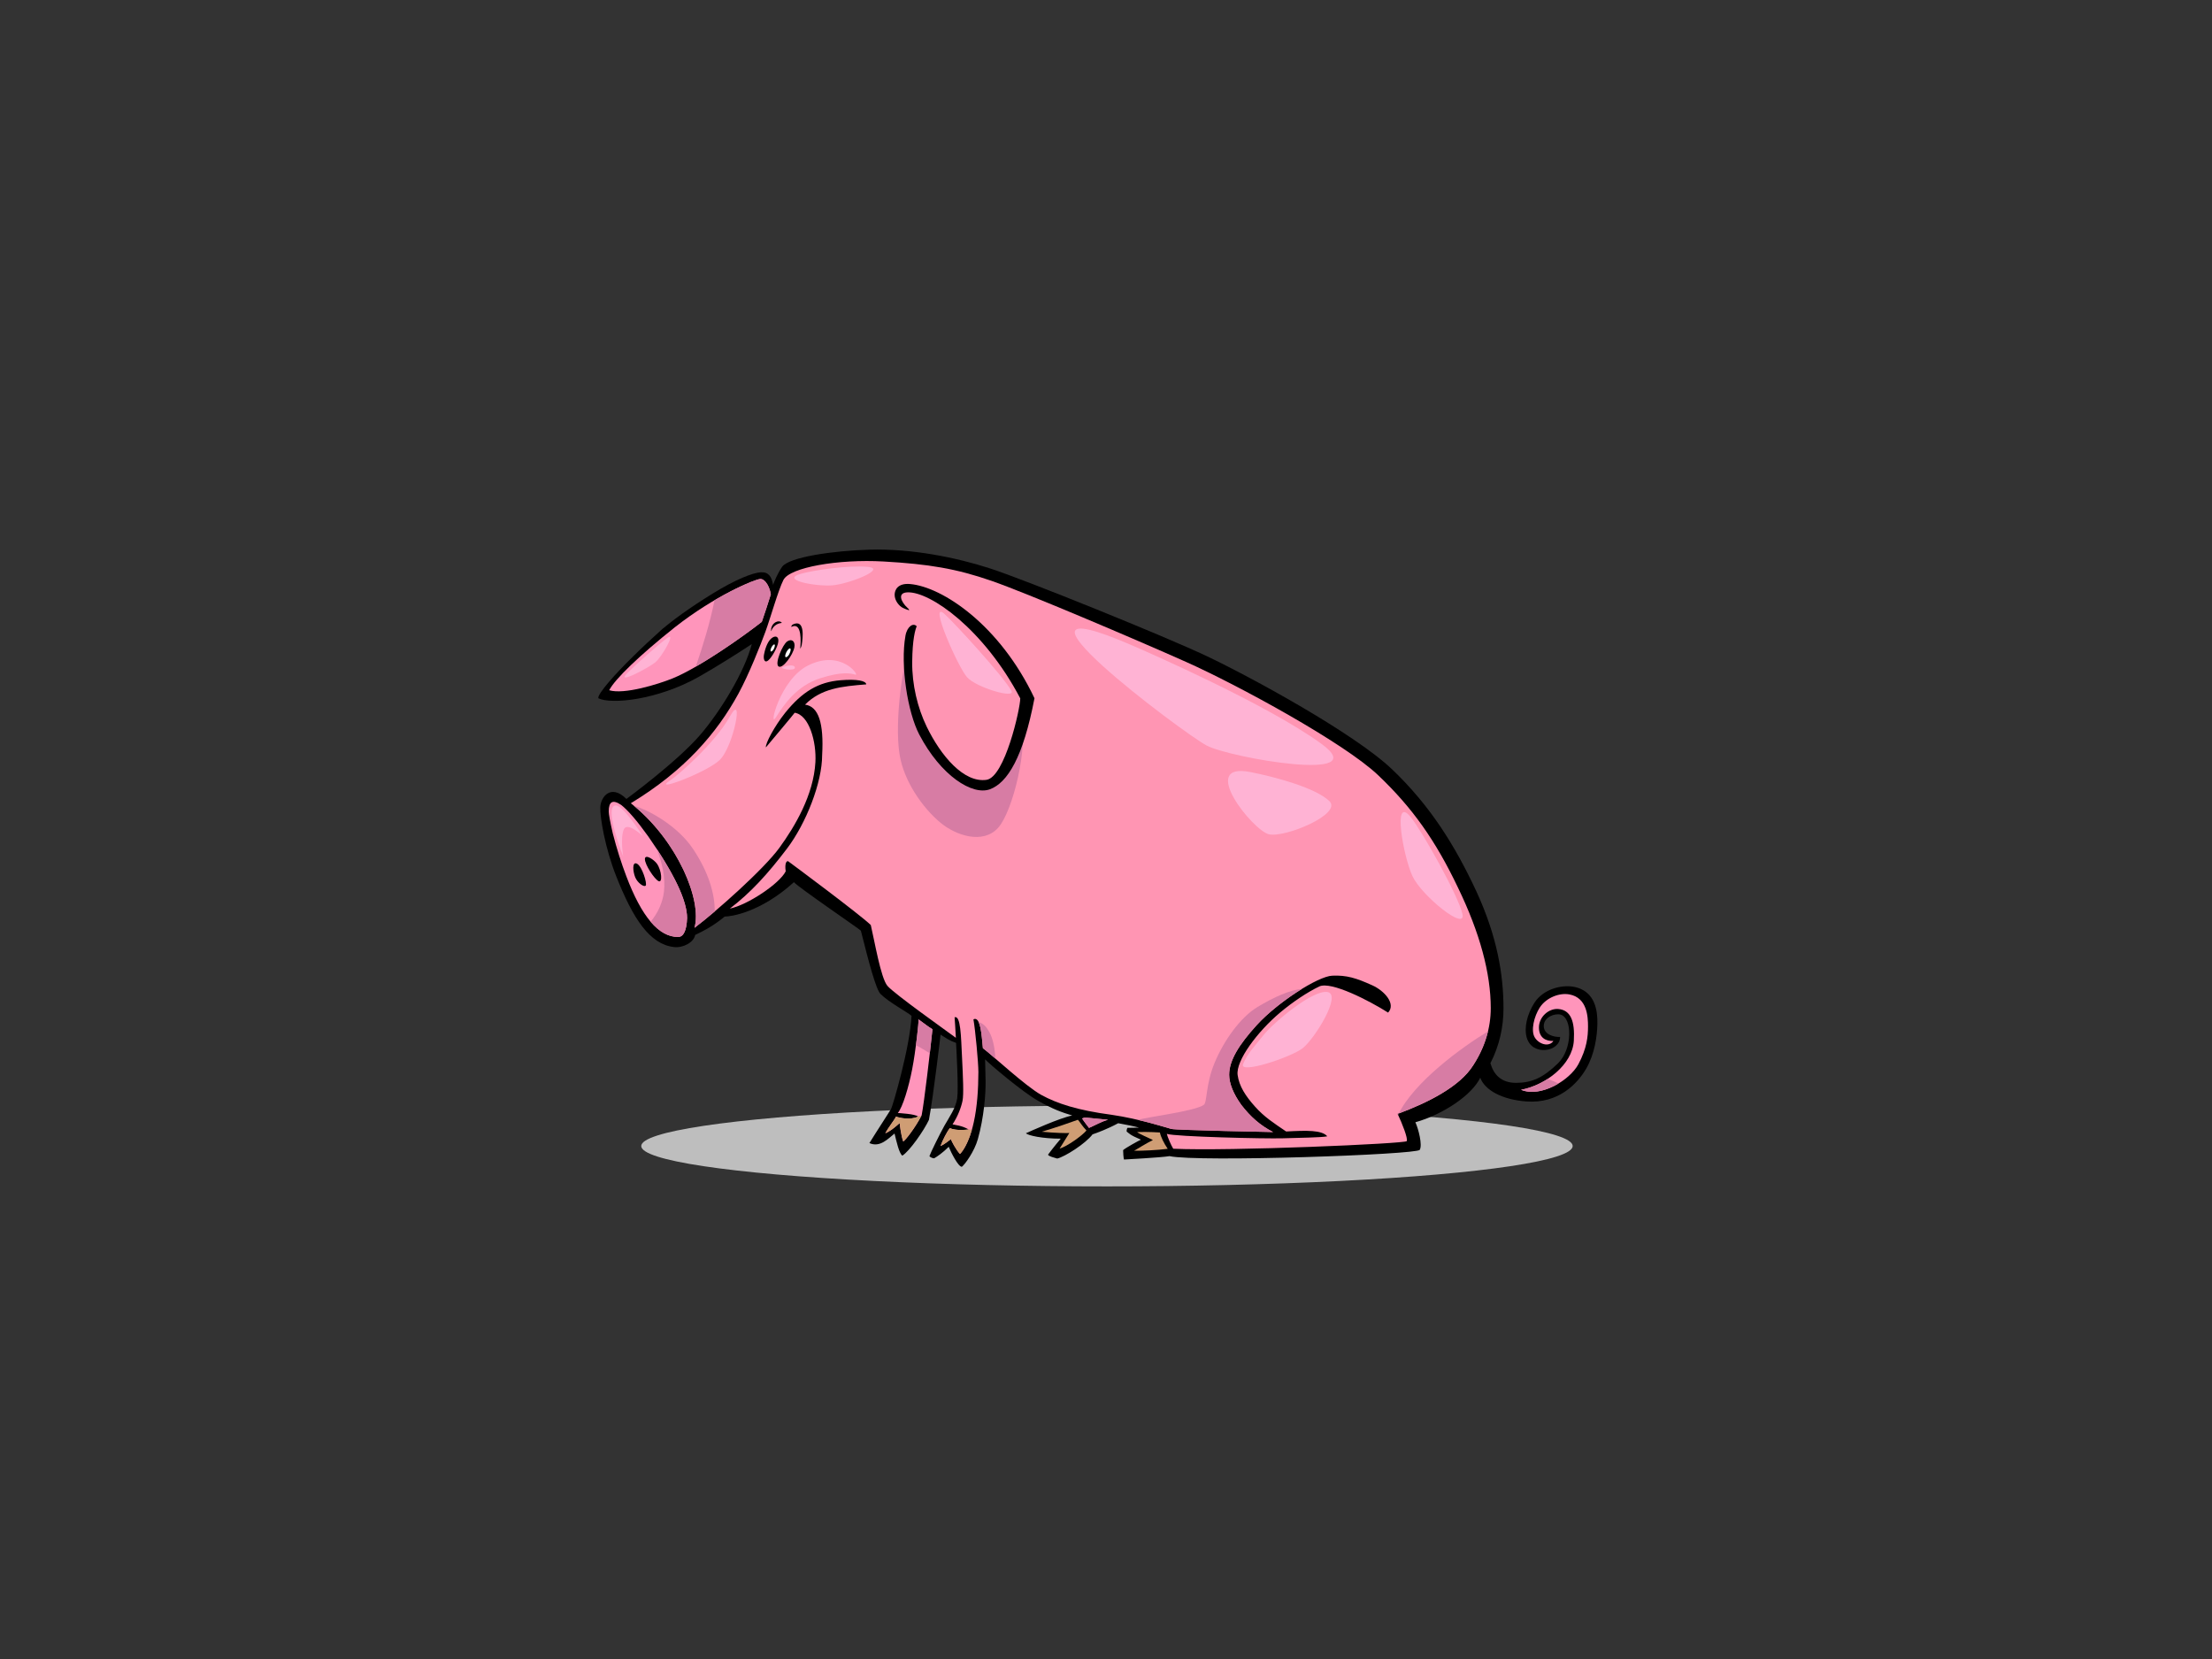<?xml version="1.0" encoding="utf-8"?>
<!-- Generator: Adobe Illustrator 17.0.0, SVG Export Plug-In . SVG Version: 6.00 Build 0)  -->
<!DOCTYPE svg PUBLIC "-//W3C//DTD SVG 1.1//EN" "http://www.w3.org/Graphics/SVG/1.1/DTD/svg11.dtd">
<svg version="1.1" id="Layer_1" xmlns="http://www.w3.org/2000/svg" xmlns:xlink="http://www.w3.org/1999/xlink" x="0px" y="0px"
	 width="800px" height="600px" viewBox="0 0 800 600" enable-background="new 0 0 800 600" xml:space="preserve">
<rect x="0" y="0" width="800" height="600" fill="#333333" stroke="none"/>
<g>
	<ellipse fill="#BEBEBE" cx="400.35" cy="414.473" rx="168.434" ry="14.6"/>
	<path d="M570.541,357.217c-4.925-1.548-12.298,0.297-15.581,5.427c-2.733,4.27-3.797,9.131-2.801,12.603
		c1.987,6.932,12.114,5.138,12.069-0.231c-2.212,0.136-6.01-0.891-5.906-4.07c0.103-3.18,4.056-4.525,6.053-4.001
		c4.31,1.127,4.438,12.476-0.961,17.679c-5.4,5.201-9.375,6.955-14.98,7.003c-5.607,0.046-8.241-3.076-9.403-7.102
		c3.256-6.35,4.727-13.104,4.727-19.78c0-12.375-2.313-26.08-9.804-42.363c-7.816-16.772-16.764-31.042-30.459-44.114
		c-13.695-13.072-51.303-33.508-67.045-40.963c-15.741-7.456-65.935-27.684-78.249-31.685c-12.313-4.002-28.517-7.271-43.764-6.827
		c-13.193,0.385-29.147,2.699-31.577,6.207c-1.697,2.45-2.939,5.554-3.266,6.531c-0.488-2.931-1.593-4.731-4.472-4.553
		c-2.88,0.18-8.997,2.521-17.455,7.739c-8.456,5.219-14.224,9.515-18.131,12.771c-3.745,3.419-7.327,6.675-10.584,9.933
		c-6.513,6.35-12.997,13.673-12.547,15.112c4.552,2.275,21.265,0.706,36.236-7.702c5.916-3.324,15.674-9.462,19.257-11.903
		c-2.626,10.153-11.406,24.378-18.557,32.734c-8.421,9.839-26.783,23.283-26.783,23.283c-5.703-5.635-9.304-0.626-9.452,2.976
		c-0.145,3.6,1.709,14.774,5.776,25.033c6.11,15.413,12.079,24.507,20.832,25.558c3.316,0.398,7.24-1.695,7.702-4.376
		c3.744-1.79,6.961-3.569,10.678-6.652c2.103,0.034,12.876-1.401,25.033-12.429c1.952,2.116,23.403,16.718,24.218,17.531
		c2.931,11.699,5.482,21.271,7.117,22.906c2.956,2.957,9.504,6.448,11.203,7.878c-0.524,11.378-6.797,32.594-7.352,33.61
		c-0.555,1.017-5.274,8.192-7.878,12.428c3.852,1.751,6.873-1.696,9.091-3.452c0.738,3.05,1.629,7.085,2.814,8.004
		c2.589-1.571,7.87-9.166,9.627-12.954c1.674-9.028,4.202-30.81,4.202-30.81c2.117,1.302,3.158,2.164,5.602,2.976
		c0.162,2.768,0.908,16.434,0.423,19.988c-0.488,3.555-2.96,6.988-4.624,9.946c-1.664,2.956-5.157,10.089-5.427,11.028
		c0.186,0.367,1.153,0.785,1.708,0.785c1.139-0.651,3.15-2.041,5.267-4.158c0.924,2.217,3.45,7.225,4.753,7.225
		c1.107-0.832,4.514-5.51,5.777-9.979c2.218-7.854,2.893-16.469,2.801-21.181c-0.093-4.714-0.176-7.703-0.176-7.703
		c1.302,1.467,13.618,11.912,19.256,15.056c5.638,3.142,8.511,4.11,12.255,5.251c-4.525,0.898-14.907,5.597-16.76,6.432
		c0.815,0.815,5.943,1.954,12.618,1.954c-0.16,0.163-2.818,3.351-4.612,5.793c0.278,0.647,2.276,1.051,3.327,1.4
		c2.772-0.645,10.282-5.424,12.778-8.752c1.465-0.486,5.37-1.909,9.277-4.026c1.956,0.324,6.389,1.249,7.527,1.575
		c0,0-3.611,0.134-4.196,0.102c-0.202,0.319-0.325,1.029-0.261,1.348c0.971,0.675,0.923,1.135,5.157,2.928
		c-0.487,0.162-5.785,3.086-6.449,3.784c0,0.651,0.117,2.952,0.322,3.393c0,0,13.686-0.735,16.456-1.226
		c10.44,2.234,89.476-0.531,90.502-2.275c1.024-1.742-0.447-7.515-1.576-9.978c9.88-2.766,20.395-9.746,23.458-16.104
		c1.657,4.51,7.913,7.916,16.63,8.577c11.554,0.875,18.474-6.298,21.707-11.903c3.078-5.336,3.925-11.693,4.026-16.105
		C577.84,365.103,576.667,359.142,570.541,357.217z"/>
	<path fill="#FF95BB" d="M243.361,245.307c-5.406,2.201-17.666,5.954-23.039,4.326c2.076-4.057,11.072-12.7,23.772-22.797
		c14.492-11.397,28.868-17.338,30.847-17.429c1.98-0.088,3.51,3.239,3.839,5.54c-0.489,1.631-2.77,8.632-3.258,9.936
		C268.915,230.102,252.738,241.488,243.361,245.307z"/>
	<path fill="#FF95BB" d="M245.235,338.868c-7.001,0-13.189-7.33-18.726-21.985c-1.791-4.721-3.42-9.77-4.886-15.468
		c-0.978-4.233-1.465-7.003-1.465-7.979c0-3.583,1.465-4.397,4.56-2.28c2.442,1.954,5.699,5.699,9.77,11.398
		c9.445,13.515,14.005,23.284,14.005,29.474C248.329,336.586,247.189,338.868,245.235,338.868z"/>
	<path fill="#FF95BB" d="M333.324,403.377c-2.313,4.454-5.824,8.982-6.656,9.444c-0.831-2.219-1.293-6.654-1.293-6.654
		s-3.049,2.864-5.176,3.696c1.019-2.032,3.359-4.885,3.848-6.026c1.303,0.488,5.209,1.314,7.98,0
		c-0.814-0.978-7.328-1.302-7.328-1.302c1.792-2.117,3.94-9.36,5.206-15.869c1.263-6.503,2.447-17.188,2.285-18.002
		c1.791,1.304,3.419,2.606,5.047,3.583C336.425,380.059,334.246,398.774,333.324,403.377z"/>
	<path fill="#CF9D74" d="M383.224,415.407c1.109-1.663,2.588-4.25,3.511-5.636c-1.026,0.07-5.081,0-9.979-0.464
		c0,0,4.939-1.399,13.079-4.329c0.649,0.65,1.63,2.402,3.094,3.867C391.541,410.602,385.904,414.669,383.224,415.407z"/>
	<path fill="#FF95BB" d="M393.852,407.922c-0.979-1.303-2.007-2.603-2.494-3.418c0.161,0,0.755-0.341,1.08-0.341
		c1.793,0.162,8.305,0.815,8.305,0.815C398.299,405.629,396.131,406.946,393.852,407.922z"/>
	<path fill="#CF9D74" d="M410.186,416.185c0,0,5.013-3.065,6.784-3.875c-1.469-0.734-4.934-2.203-5.727-2.879
		c3.747-0.162,8.254,0.148,8.254,0.148c0.294,1.527,1.411,3.847,2.821,5.903C418.646,415.982,413.035,416.216,410.186,416.185z"/>
	<path fill="#FF95B3" d="M532.801,385.273c-4.886,7.816-16.549,13.582-27.323,17.583c1.628,3.419,3.797,8.927,3.284,9.851
		c-0.514,0.924-64.03,3.694-84.447,2.746c-0.733-1.146-2.114-4.377-2.319-5.375c2.849,1.028,35.719,1.807,41.976,1.603
		c6.261-0.205,13.855-0.257,16.059-0.72c-1.952-2.28-7.388-2.153-14.877-1.742c-4.558-3.095-7.902-5.234-11.288-9.031
		c-3.388-3.795-5.699-7.317-6.26-11.388c-0.717-5.234,7.286-15.804,15.341-22.577c4.653-3.915,9.914-7.398,14.166-9.446
		c4.252-2.045,18.235,5.21,24.914,9.446c2.939-3.18-1.371-7.9-5.68-9.851c-5.906-2.67-9.32-3.722-14.512-3.501
		c-5.19,0.219-19.864,9.658-27.357,17.91c-6.349,6.988-9.933,12.701-9.933,17.911c0,3.095,1.466,6.839,4.395,10.911
		c3.258,4.232,6.77,7.377,11.491,9.82c0,0-35.066-0.67-36.822-1.134c-1.756-0.461-11.469-3.639-21.563-5.105
		c-12.376-1.628-19.785-4.095-25.402-7.165c-5.618-3.068-17.908-14.528-21.169-16.936c-0.436-4.8-0.897-11.731-3.419-10.421
		c0.674,3.772,1.795,15.634,1.791,19.054c-0.009,6.25-0.447,12.633-1.672,18.172c-1.94,8.779-4.99,11.46-4.99,11.46
		c-1.478-1.571-3.142-4.806-3.272-5.37c-0.609,0.473-2.458,1.95-3.752,2.504c0.646-1.939,2.403-5.265,3.327-6.468
		c2.767,1.141,6.84,0.462,6.84,0.462c-2.606-1.466-4.686-1.523-5.822-1.849c1.951-2.931,3.132-6.206,3.604-8.501
		c0.472-2.296,0.186-8.41-0.186-15.897c-0.37-7.484-0.462-15.064-2.68-14.322c0.093,1.478,0.297,4.014,0.46,7.433
		c-2.605-1.954-22.362-15.936-24.765-18.801c-2.402-2.863-4.662-16.353-6.008-21.993c-4.071-3.906-28.277-21.9-29.94-23.103
		c-1.141,0-1.017,2.495-0.831,3.695c-2.257,4.491-13.863,12.2-20.2,13.467c7.492-5.698,13.729-12.541,20.662-21.689
		c6.93-9.149,12.72-23.902,12.72-33.836c0.652-11.56-1.302-17.587-6.187-18.239c5.849-5.868,13.148-6.606,22.146-7.327
		c-0.124-1.312-3.372-1.973-9.272-1.498c-8.04,0.646-13.852,4.105-20.04,11.758c-3.907,4.885-7.224,11.159-7,12.538
		c1.625-1.932,10.261-12.211,10.422-12.538c5.25,0.811,7.908,10.535,7.49,17.911c-0.669,11.825-7.367,23.162-13.026,30.94
		c-5.663,7.776-23.036,23.21-30.706,28.938c2.865-10.073-6.376-31.974-23.029-45.059c19.376-11.723,31.105-25.297,38.896-39.581
		c3.859-7.078,8.053-17.715,9.791-22.458c1.805-4.932,4.639-15.027,6.511-18.726c2.313-4.559,19.896-7.59,36.21-6.667
		c16.315,0.924,26.327,2.594,39.022,6.993c12.694,4.397,51.653,20.976,70.343,29.311c18.692,8.333,57.172,29.267,69.486,40.964
		c12.312,11.697,20.724,23.517,28.867,40.615c7.977,16.446,11.887,31.102,11.887,43.639
		C539.152,371.758,537.035,378.761,532.801,385.273z"/>
	<path fill="#CF9D74" d="M331.906,403.727c0.047,0.036,0.089,0.071,0.12,0.109c-2.771,1.314-6.677,0.488-7.98,0
		c-0.488,1.142-2.829,3.994-3.848,6.026c2.127-0.832,5.176-3.696,5.176-3.696s0.462,4.436,1.293,6.654
		c0.821-0.455,4.248-4.87,6.559-9.266C332.787,403.627,332.346,403.683,331.906,403.727z"/>
	<path fill="#CF9D74" d="M350.135,408.506c-0.831,0.116-4.236,0.503-6.648-0.49c-0.924,1.203-2.681,4.528-3.327,6.468
		c1.294-0.554,3.142-2.031,3.752-2.504c0.131,0.564,1.794,3.799,3.272,5.37c0,0,2.419-2.131,4.318-8.799
		C351.046,408.544,350.589,408.528,350.135,408.506z"/>
	<path fill="#FF95BB" d="M570.839,384.9c-3.055,5.704-13.544,12.211-20.726,9.234c8.825-1.642,18.571-9.028,19.086-17.75
		c0.404-6.885-1.027-11.083-5.622-11.466c-3.398-0.282-7.003,2.816-7.001,6.678c0.002,3.863,2.67,4.991,5.235,4.89
		c-1.642,2.359-5.336,1.129-6.773-1.335c-1.436-2.461-0.255-7.522,1.849-10.774c2.255-3.488,7.034-5.441,10.773-4.72
		c6.362,1.231,6.67,8.005,6.67,11.595C574.329,374.844,573.92,379.153,570.839,384.9z"/>
	<path fill="#D77CA4" d="M274.941,209.407c-1.303,0.061-7.976,2.655-16.517,7.671c-1.632,8.156-4.101,16.113-6.783,24.027
		c8.764-5.053,18.967-12.342,23.881-16.223c0.487-1.304,2.768-8.305,3.258-9.936C278.451,212.646,276.922,209.319,274.941,209.407z"
		/>
	<path fill="#D77CA4" d="M237.477,306.958c1.973,4.903,3.242,10.527,2.65,15.541c-0.465,3.957-2.239,7.801-4.826,10.848
		c3.121,3.68,6.424,5.522,9.934,5.522c1.954,0,3.094-2.282,3.258-6.84C248.493,326.532,244.894,318.213,237.477,306.958z"/>
	<path fill="#D77CA4" d="M331.269,377.991c1.692,0.942,3.365,1.914,5.01,2.938c0.389-3.389,0.727-6.471,0.957-8.682
		c-1.628-0.977-3.256-2.279-5.047-3.583C332.288,369.162,331.886,373.335,331.269,377.991z"/>
	<path fill="#D77CA4" d="M393.852,407.922c-0.979-1.303-2.007-2.603-2.494-3.418c0.161,0,0.755-0.341,1.08-0.341
		c1.793,0.162,8.305,0.815,8.305,0.815C398.299,405.629,396.131,406.946,393.852,407.922z"/>
	<path fill="#D77CA4" d="M357.725,373.097c-1.054-1.839-2.066-2.886-3.807-3.48c0.953,1.981,1.262,6.214,1.557,9.469
		c0.909,0.673,2.522,2.05,4.498,3.751c-0.021-0.531-0.046-1.058-0.092-1.567C359.653,378.54,359.014,375.35,357.725,373.097z"/>
	<path fill="#D77CA4" d="M369.109,261.043c-0.103,0.197-1.38,4.157-1.835,5.957c-1.117,4.431-2.2,9.223-5.066,12.888
		c-6.488,8.299-21.24-0.045-22.619-8.732c-0.03-0.192-0.049-0.385-0.053-0.576c-1.962-2.005-4.27-3.755-5.475-6.318
		c-1.774-3.771-2.248-7.628-3.155-11.644c-1.521-6.711-2.135-13.241-1.598-20.002c-2.504,5.601-5.977,27.783-3.955,40.317
		c1.536,9.528,8.219,19.143,14.754,24.589c5.531,4.61,15.368,7.991,20.899,1.845C366.395,293.377,372.072,269.245,369.109,261.043z"
		/>
	<path fill="#D77CA4" d="M258.501,329.639c0.026-6.546-2.304-14.292-7.837-22.589c-5.531-8.3-15.926-14.088-21.365-15.603
		c15.918,13.172,24.666,34.281,21.869,44.116C253.107,334.115,255.667,332.047,258.501,329.639z"/>
	<path fill="#D77CA4" d="M505.641,403.2c-0.055-0.116-0.109-0.229-0.163-0.344c10.775-4.001,22.438-9.767,27.323-17.583
		c2.558-3.932,4.336-8.045,5.348-12.263C528.896,378.611,511.292,391.313,505.641,403.2z"/>
	<path fill="#D77CA4" d="M460.431,409.425c-4.722-2.443-8.233-5.588-11.491-9.82c-2.929-4.072-4.395-7.816-4.395-10.911
		c0-5.21,3.584-10.923,9.933-17.911c4.194-4.619,10.64-9.611,16.414-13.15c-4.459,0.439-9.993,2.898-16.14,6.587
		c-6.148,3.69-12.102,12.113-15.425,20.042c-3.323,7.928-2.708,14.383-3.938,15.304c-3.108,2.334-20.882,4.43-23.77,5.467
		c6.053,1.419,10.813,2.951,11.99,3.26C425.364,408.755,460.431,409.425,460.431,409.425z"/>
	<path fill="#D77CA4" d="M559.708,390.216c-2.987,1.935-6.352,3.315-9.595,3.919c4.115,1.705,9.316,0.295,13.583-2.293
		C562.39,391.24,561.059,390.705,559.708,390.216z"/>
	<path d="M238.138,318.653c1.55,0.84,1.201-3.789-0.554-6.284c-1-1.421-4.344-3.697-4.344-1.664S236.587,317.811,238.138,318.653z"
		/>
	<path d="M230.375,312.369c-1.849-0.925-1.479,2.863-0.648,4.898c0.833,2.034,3.133,3.671,3.784,3.038
		C234.164,319.668,232.224,313.293,230.375,312.369z"/>
	<path d="M356.776,282.037c-8.191,1.175-16.503-8.676-21.634-19.244c-3.288-6.776-5.32-15.182-5.232-23.417
		c0.085-8.237,1.102-11.657,1.627-12.865c-1.172-1.379-3.454-0.044-4.07,3.42c-1.908,10.726,0.803,27.725,5,35.732
		c7.797,14.88,19.195,22.141,25.559,19.781c6.361-2.36,12.033-11.577,16.104-32.91c-12.537-26.541-33.345-40.296-44.989-41.312
		c-4.423-0.388-5.582,2.1-5.582,3.892c0,2.117,1.633,4.105,3.018,4.751c1.386,0.646,3.327,1.48,1.479-0.184
		c-1.849-1.663-3.891-5.314,0.183-5.452c8.227-0.278,27.563,13.262,40.752,38.338C368.99,256.309,363.406,281.088,356.776,282.037z"
		/>
	<path d="M281.479,232.155c0.277-2.035-1.109-2.497-2.589-1.202c-1.479,1.294-2.31,4.251-2.587,5.82
		c-0.276,1.572,0.185,3.144,1.479,2.128C279.076,237.884,281.202,234.188,281.479,232.155z"/>
	<path d="M284.712,231.97c-1.662,1.109-4.619,8.039-3.141,9.057c1.479,1.016,5.229-4.163,5.729-6.932
		C287.681,231.985,286.377,230.861,284.712,231.97z"/>
	<path d="M286.855,225.793c-0.603,0.271-0.883,1.065-0.528,0.891c3.782-1.86,3.318,5.793,3.081,7.762
		c-0.048,0.393,0.431-0.537,0.538-1.182C290.35,230.839,291.234,223.832,286.855,225.793z"/>
	<path d="M279.842,225.524c-1.182,1.102-1.036,3.061-0.895,2.69c0.277-0.729,0.573-1.293,1.309-1.931
		c0.685-0.592,1.532-0.866,2.4-0.988C283.049,225.242,281.581,223.903,279.842,225.524z"/>
	<path fill="#FFB3D4" d="M242.55,282.123c2.544-1.646,16.044-13.371,21.394-22.952c5.347-9.583,1.336,11.142-3.789,15.82
		C255.029,279.672,234.974,287.025,242.55,282.123z"/>
	<path fill="#FFB3D4" d="M280.656,259.392c2.863-4.626,7.575-11.363,15.819-14.037c8.247-2.675,11.365-1.784,12.926-1.339
		c1.56,0.446-5.126-9.357-17.158-3.341C281.993,245.801,277.759,264.073,280.656,259.392z"/>
	<path fill="#FFB3D4" d="M341.489,221.958c3.473,3.07,21.124,22.311,24.289,27.854c1.784,3.12-12.7-1.113-16.045-4.903
		C346.393,241.121,335.695,216.831,341.489,221.958z"/>
	<path fill="#FFB3D4" d="M226.951,243.35c3.128-3.129,11.364-10.475,14.486-12.703c3.119-2.227-2.006,6.909-4.459,8.914
		C234.528,241.565,222.272,248.029,226.951,243.35z"/>
	<path fill="#FFB3D4" d="M289.792,207.473c4.348-1.208,16.935-3.12,24.065-2.451c7.131,0.667-6.908,6.24-12.924,6.684
		C294.918,212.152,281.769,209.7,289.792,207.473z"/>
	<path fill="#FFB3D4" d="M222.049,291.482c1.428-0.919,4.013,2.006,6.24,4.902c2.227,2.896,4.234,6.015,4.234,6.015
		s-5.651-5.383-6.909-2.45c-1.338,3.12-0.223,9.805-0.223,9.805S218.93,293.488,222.049,291.482z"/>
	<path fill="#FFB3D4" d="M409.231,233.322c5.966,2.575,49.025,21.392,68.634,35.652c19.61,14.263-32.977,5.126-41.446,0.67
		C427.951,265.186,353.523,209.255,409.231,233.322z"/>
	<path fill="#FFB3D4" d="M457.142,374.154c3.447-4.308,17.605-16.267,22.952-15.376c5.349,0.891-4.68,16.936-8.912,20.278
		c-4.235,3.343-23.176,9.581-21.615,5.794C451.126,381.063,453.576,378.611,457.142,374.154z"/>
	<path fill="#FFB3D4" d="M510.178,295.493c4.295,5.298,17.158,28.3,18.718,34.985c1.56,6.684-14.706-6.463-18.05-13.594
		C507.502,309.754,503.493,287.248,510.178,295.493z"/>
	<path fill="#FFB3D4" d="M452.239,279.227c9.523,1.881,23.621,5.794,28.523,10.473c4.902,4.679-16.045,13.37-21.839,12.034
		C453.13,300.395,433.075,275.438,452.239,279.227z"/>
	<path fill="#FFFFFF" d="M278.752,234.753c0.229-0.769,0.844-1.622,1.231-1.687c0.389-0.066,0.324,0.844-0.195,1.752
		C279.27,235.727,278.362,236.051,278.752,234.753z"/>
	<path fill="#FFFFFF" d="M284.094,236.61c0.288-0.965,1.058-2.034,1.545-2.116c0.489-0.081,0.408,1.057-0.244,2.196
		C284.745,237.831,283.605,238.236,284.094,236.61z"/>
	<path fill="#FFB3D4" d="M283.131,241.242c1.006-0.386,4.096-1.133,4.349,0.127C287.787,242.913,281.494,241.873,283.131,241.242z"
		/>
</g>
</svg>
